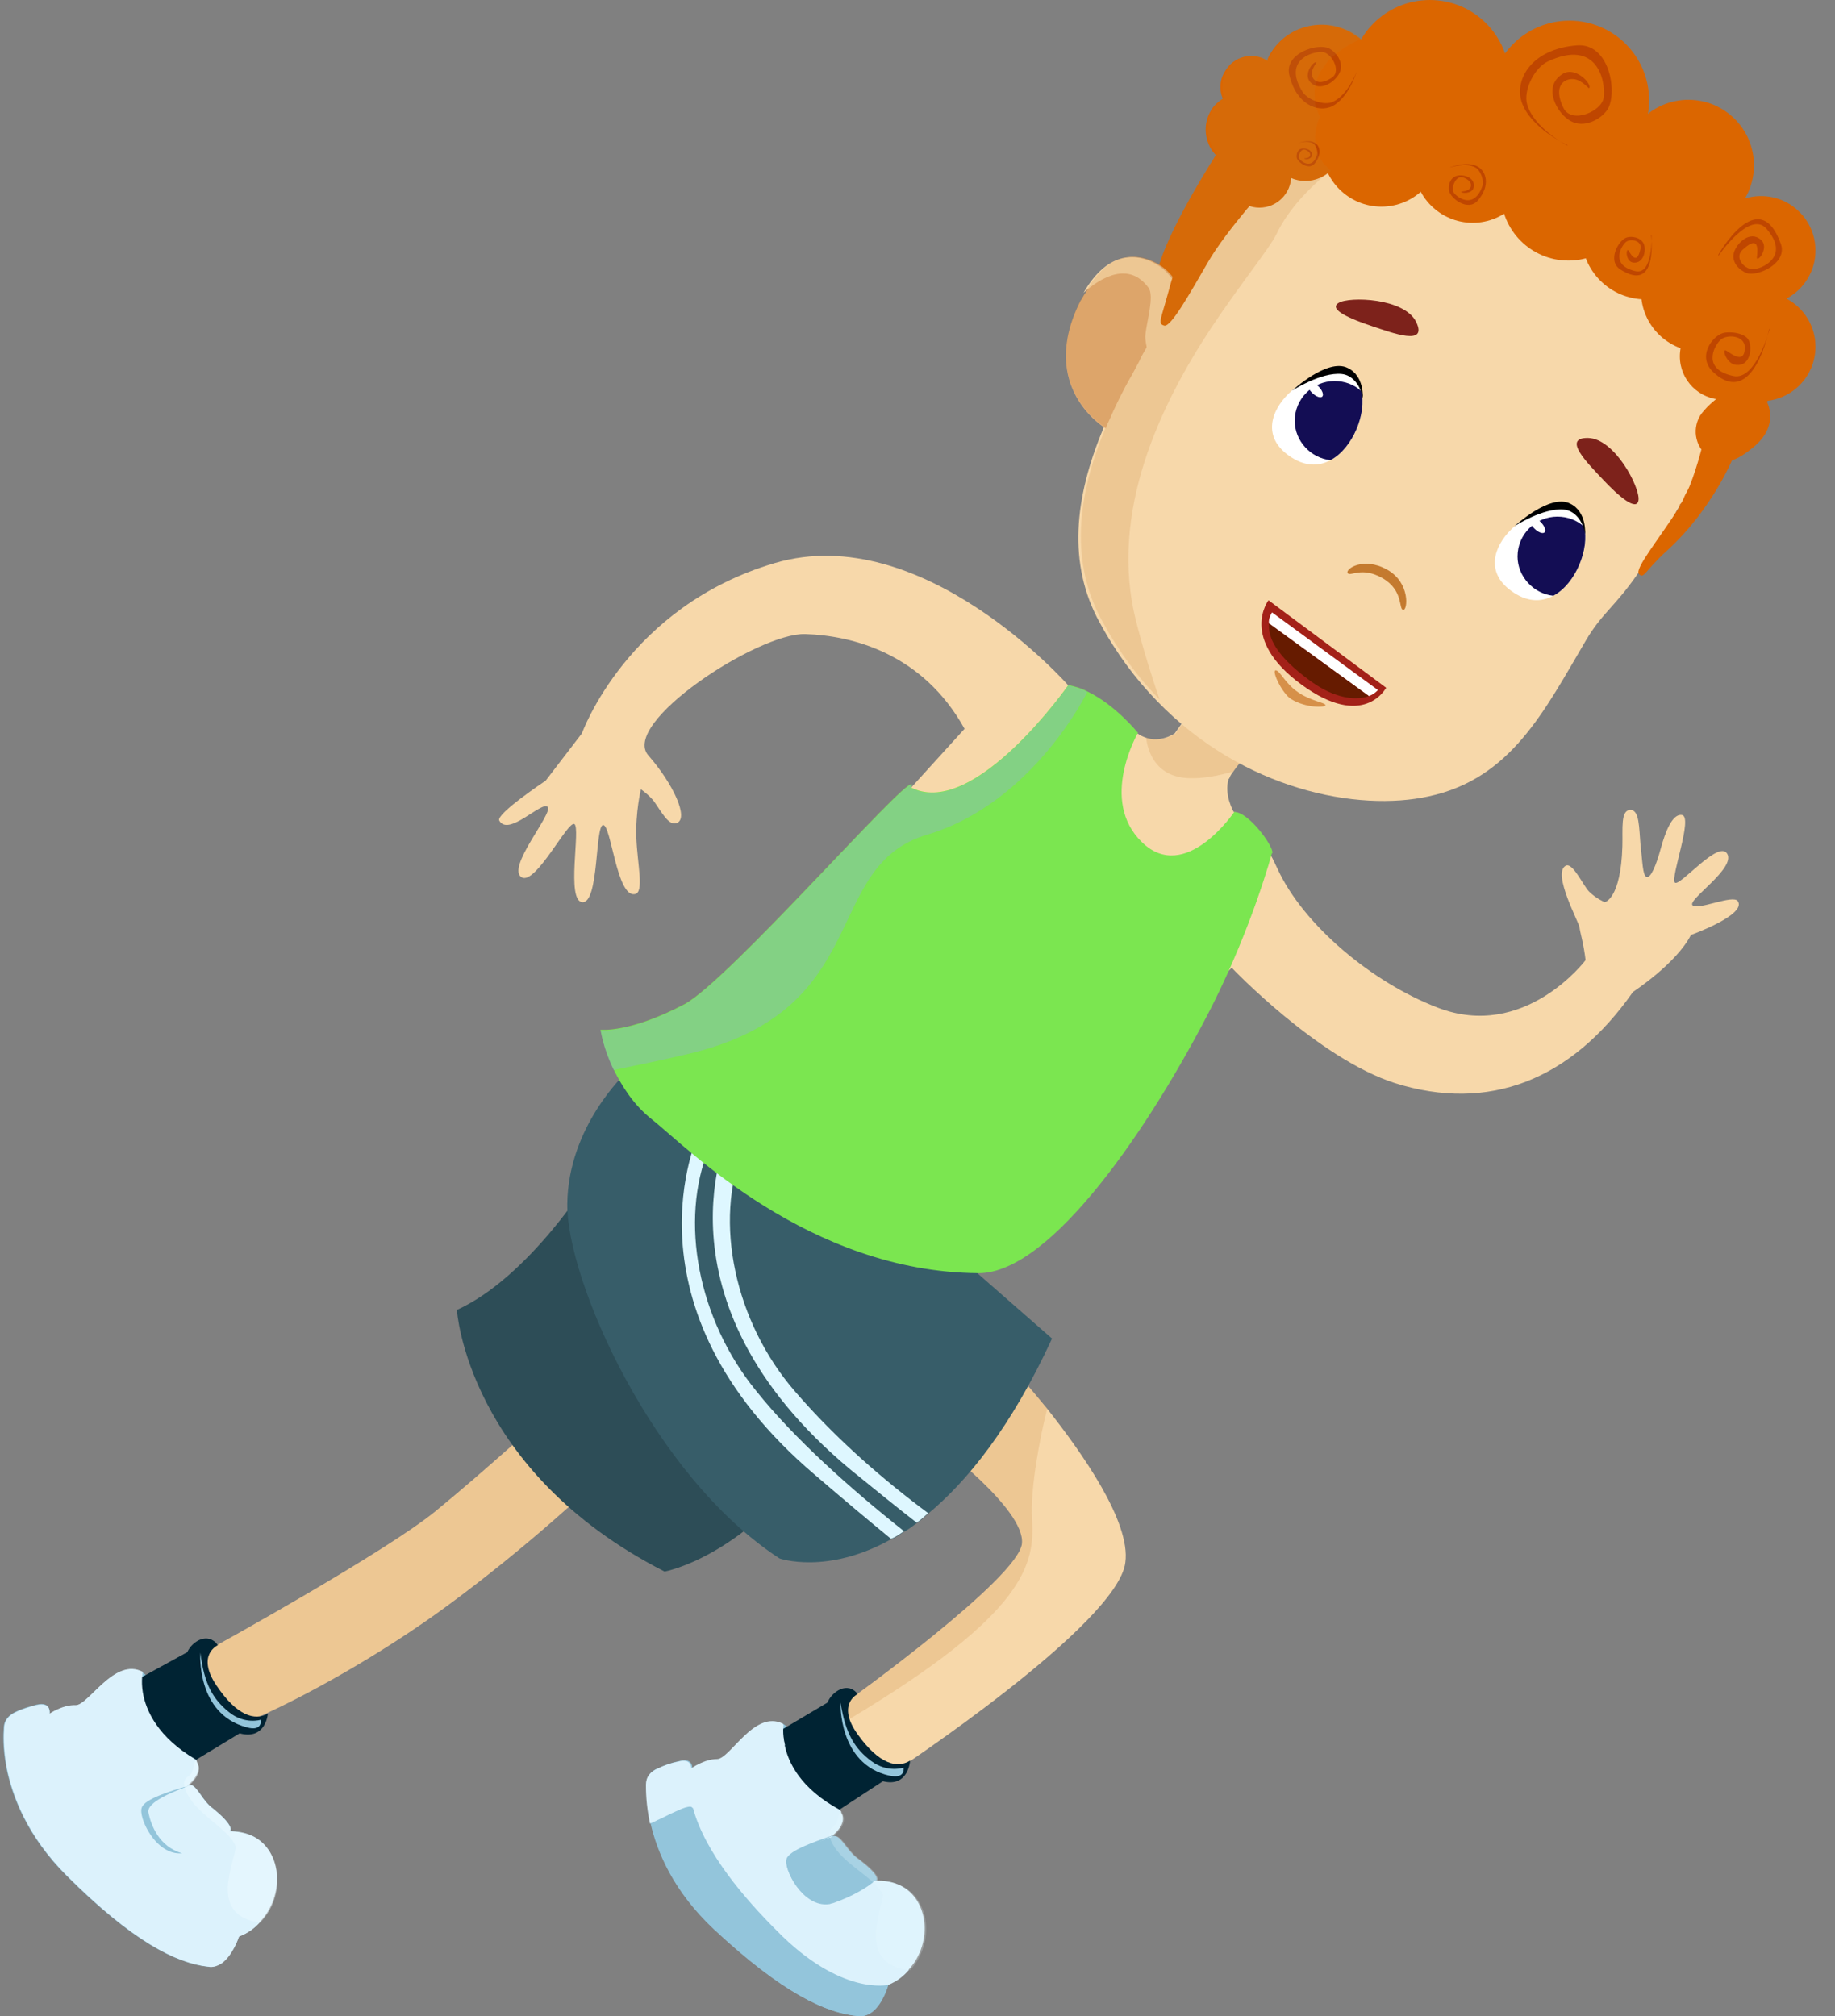 <svg width="91" height="100" viewBox="0 0 91 100" fill="none" xmlns="http://www.w3.org/2000/svg">
<rect x="0" y="0" width="91" height="100" fill="#808080" stroke="none"/>
<path d="M60.932 38.623C60.682 39.423 61.182 40.273 61.182 40.273C61.182 40.273 60.457 45.948 57.057 43.723C53.632 41.523 56.407 36.373 56.407 36.373C56.532 36.473 56.657 36.523 56.782 36.573C57.557 36.873 58.257 36.373 58.257 36.373L59.957 33.998L63.082 36.173C63.082 36.173 61.682 37.498 61.157 38.273C61.032 38.423 60.982 38.548 60.957 38.623H60.932Z" fill="#F7D8AA"/>
<g style="mix-blend-mode:multiply" opacity="0.18">
<path d="M63.082 36.173C63.082 36.173 61.682 37.498 61.157 38.273C60.407 38.473 59.682 38.623 58.982 38.598C57.357 38.548 56.932 37.348 56.832 36.573C57.607 36.873 58.307 36.373 58.307 36.373L60.007 33.998L63.132 36.173H63.082Z" fill="#C47A2F"/>
</g>
<path d="M56.432 36.349L52.982 33.999C52.982 33.999 45.758 25.774 38.433 27.924C31.108 30.074 28.858 36.373 28.858 36.373L27.058 38.723C27.058 38.723 24.584 40.373 24.759 40.698C25.209 41.523 26.858 39.723 27.158 40.023C27.458 40.323 25.058 43.073 25.884 43.523C26.583 43.873 28.158 40.698 28.483 40.873C28.808 41.048 28.058 44.698 28.883 44.748C29.708 44.798 29.508 40.948 29.908 40.923C30.308 40.898 30.583 44.523 31.483 44.348C31.958 44.273 31.608 42.873 31.558 41.573C31.508 40.273 31.783 39.148 31.783 39.148C31.783 39.148 32.183 39.423 32.433 39.748C32.808 40.273 33.158 40.973 33.558 40.823C34.183 40.598 33.383 38.873 32.158 37.474C30.733 35.873 37.608 31.374 39.933 31.449C42.258 31.524 45.758 32.399 47.833 36.148L34.808 50.498L47.733 61.547L61.082 47.998C61.082 47.998 65.357 52.498 69.182 53.723C73.807 55.173 77.906 53.598 80.981 49.198C80.981 49.198 83.131 47.798 83.856 46.373C83.856 46.373 86.631 45.373 86.181 44.698C85.956 44.348 84.181 45.173 83.931 44.898C83.681 44.623 86.081 43.073 85.656 42.348C85.231 41.623 83.281 44.023 83.056 43.773C82.831 43.523 83.981 40.498 83.406 40.423C82.931 40.348 82.581 41.273 82.356 42.098C82.131 42.923 81.856 43.573 81.656 43.498C81.456 43.423 81.456 42.723 81.356 41.923C81.281 41.048 81.306 40.173 80.856 40.173C80.356 40.173 80.481 41.098 80.456 41.973C80.381 44.598 79.581 44.748 79.581 44.748C79.581 44.748 79.156 44.573 78.806 44.223C78.506 43.923 77.981 42.723 77.631 42.948C76.981 43.348 78.306 45.748 78.331 45.998C78.356 46.248 78.531 46.773 78.631 47.623C78.631 47.623 75.606 51.648 71.282 49.973C68.032 48.723 64.632 45.873 63.357 43.098C62.082 40.323 61.182 40.273 61.182 40.273C61.182 40.273 56.382 41.348 56.407 36.349H56.432Z" fill="#F7D8AA"/>
<path d="M55.807 77.497C55.432 80.572 44.358 87.872 44.358 87.872C44.358 87.872 42.208 87.397 41.983 85.372C41.983 85.072 41.983 84.747 42.033 84.372C42.033 84.372 50.532 78.272 50.682 76.547C50.832 74.822 46.383 71.522 46.383 71.522L50.357 68.022C50.357 68.022 51.032 68.772 51.932 69.872C53.632 72.022 56.082 75.472 55.807 77.497Z" fill="#F7D8AA"/>
<g style="mix-blend-mode:multiply" opacity="0.18">
<path d="M51.932 69.872C51.582 71.247 51.082 73.822 51.182 75.347C51.307 77.522 50.982 79.972 42.108 85.272C42.058 85.272 42.008 85.347 41.983 85.372C41.983 85.072 41.983 84.747 42.033 84.372C42.033 84.372 50.532 78.272 50.682 76.547C50.832 74.822 46.383 71.522 46.383 71.522L50.357 68.022C50.357 68.022 51.032 68.772 51.932 69.872Z" fill="#C47A2F"/>
</g>
<path d="M10.809 81.571C10.809 81.571 19.134 76.972 21.608 74.947C24.083 72.922 27.083 70.172 27.083 70.172L29.483 73.572C29.483 73.572 26.208 76.697 22.108 79.697C19.209 81.821 15.809 83.771 13.284 84.946C7.209 87.821 9.084 81.871 10.784 81.546L10.809 81.571Z" fill="#F7D8AA"/>
<g style="mix-blend-mode:multiply" opacity="0.18">
<path d="M10.809 81.571C10.809 81.571 19.134 76.972 21.608 74.947C24.083 72.922 27.083 70.172 27.083 70.172L29.483 73.572C29.483 73.572 26.208 76.697 22.108 79.697C19.209 81.821 15.809 83.771 13.284 84.946C7.209 87.821 9.084 81.871 10.784 81.546L10.809 81.571Z" fill="#C47A2F"/>
</g>
<path d="M22.658 64.972C22.658 64.972 23.158 72.947 32.958 77.947C32.958 77.947 37.058 77.222 40.833 71.697C44.608 66.172 29.308 58.373 29.308 58.373C29.308 58.373 26.283 63.322 22.658 64.972Z" fill="#2D4D57"/>
<path d="M52.157 66.423C50.132 70.797 47.983 73.447 46.033 75.072C45.833 75.247 45.658 75.422 45.458 75.547C45.258 75.697 45.033 75.872 44.833 75.972C44.608 76.122 44.408 76.272 44.183 76.347C41.008 78.122 38.658 77.297 38.658 77.297C32.358 73.197 28.083 63.473 28.133 59.698C28.183 55.848 31.033 53.223 31.033 53.223L41.958 57.448L52.207 66.423H52.157Z" fill="#375D69"/>
<path d="M44.833 75.947C44.608 76.097 44.408 76.247 44.183 76.322C43.083 75.422 41.833 74.372 40.408 73.147C30.558 64.772 34.658 56.198 34.658 56.198L35.158 56.948C33.683 60.548 34.608 65.447 37.508 68.997C39.383 71.347 42.183 73.847 44.833 75.947Z" fill="#DEF7FF"/>
<path d="M46.032 75.047C45.833 75.222 45.657 75.397 45.458 75.522C44.458 74.747 43.383 73.872 42.183 72.897C32.008 64.422 36.208 55.998 36.208 55.998L36.858 56.972C35.383 60.572 36.433 65.572 39.433 69.022C41.483 71.397 43.833 73.422 46.057 75.072L46.032 75.047Z" fill="#DEF7FF"/>
<path d="M63.082 42.298C63.082 42.298 62.132 45.873 60.107 49.898C57.057 55.873 52.133 63.148 48.533 63.148C40.108 63.097 34.033 56.873 32.333 55.523C31.408 54.798 30.833 53.848 30.433 53.048C29.908 51.973 29.783 51.073 29.783 51.073C29.783 51.073 31.208 51.248 33.958 49.798C36.183 48.573 44.783 38.699 45.208 38.898C45.308 38.948 45.083 39.023 45.258 39.098C48.383 40.548 52.982 33.974 52.982 33.974C53.307 34.049 53.607 34.124 53.932 34.299C55.332 34.974 56.432 36.349 56.432 36.349C56.432 36.349 54.482 39.698 56.632 41.773C58.782 43.873 61.207 40.273 61.207 40.273C61.932 40.273 63.157 41.973 63.107 42.323L63.082 42.298Z" fill="#7BE650"/>
<path d="M38.833 85.497C38.833 85.497 39.083 85.647 39.158 85.822C39.233 85.997 38.633 86.247 38.633 86.247C38.633 86.247 38.333 85.472 38.858 85.497H38.833Z" fill="#93C5DB"/>
<path d="M38.758 85.797L41.033 84.447C41.258 83.897 42.033 83.372 42.533 84.022C42.533 84.022 41.458 84.522 42.533 86.022C43.608 87.522 44.508 87.722 45.133 87.322C45.133 87.322 45.058 88.671 43.783 88.347L41.608 89.771C41.608 89.771 38.508 88.421 38.758 85.772V85.797Z" fill="#002333"/>
<g style="mix-blend-mode:overlay">
<path d="M41.683 84.446C41.683 84.446 41.558 87.496 44.108 88.071C44.933 88.246 44.808 87.671 44.808 87.671C44.808 87.671 44.008 87.946 43.208 87.346C42.408 86.746 41.933 86.021 41.683 84.446Z" fill="#93C5DB"/>
</g>
<path d="M44.058 98.447C44.058 98.447 43.808 99.371 43.258 99.796C43.083 99.921 42.858 100.021 42.608 99.996C40.983 99.871 38.783 98.822 35.433 95.697C33.408 93.797 32.608 91.847 32.283 90.422C32.083 89.472 32.083 88.772 32.083 88.497C32.083 88.097 32.308 87.847 32.658 87.697C32.958 87.547 33.308 87.422 33.683 87.347C34.408 87.147 34.333 87.747 34.333 87.747L34.758 89.597L34.983 90.547L44.133 98.472L44.058 98.447Z" fill="#93C5DB"/>
<g style="mix-blend-mode:multiply">
<path d="M43.233 99.796C43.058 99.921 42.833 100.021 42.583 99.996C40.958 99.871 38.758 98.821 35.408 95.697C33.383 93.796 32.583 91.847 32.258 90.422C32.058 89.472 32.058 88.772 32.058 88.497C32.058 88.097 32.283 87.847 32.633 87.697C32.208 88.347 32.333 91.672 34.433 94.322C36.883 97.421 41.733 100.346 43.258 99.796H43.233Z" fill="#93C5DB"/>
</g>
<path d="M45.083 97.696C44.808 98.021 44.483 98.271 44.058 98.446C44.058 98.446 41.708 99.021 38.508 95.746C37.008 94.246 34.958 91.921 34.358 89.647C34.208 88.997 34.158 88.372 34.258 87.722C34.258 87.722 34.908 87.247 35.558 87.247C36.208 87.247 37.408 84.772 38.833 85.497C38.833 85.497 38.758 85.922 38.908 86.522C39.083 87.422 39.708 88.722 41.658 89.772C41.658 89.772 41.658 89.772 41.708 89.847V89.897C41.833 90.072 41.933 90.497 41.283 91.047C41.458 91.322 42.933 93.272 43.408 93.272C43.808 93.272 44.183 93.322 44.483 93.447C46.058 94.046 46.308 96.346 45.058 97.696H45.083Z" fill="#DCF2FC"/>
<path d="M43.408 93.271C43.408 93.271 43.358 93.271 43.283 93.371C43.033 93.571 42.383 94.021 41.308 94.396C41.233 94.396 41.183 94.446 41.108 94.446C39.808 94.621 38.858 92.696 39.033 92.246C39.158 91.821 40.508 91.371 41.133 91.146C41.208 91.146 41.258 91.096 41.283 91.071C41.283 91.071 41.358 91.071 41.383 91.071C41.408 91.071 41.433 91.071 41.433 91.071C41.758 91.146 42.033 91.846 42.583 92.221C43.808 93.146 43.433 93.296 43.433 93.296L43.408 93.271Z" fill="#93C5DB"/>
<g style="mix-blend-mode:overlay" opacity="0.24">
<path d="M45.083 97.696C44.283 97.646 43.583 97.246 43.458 96.346C43.333 95.471 43.833 94.121 43.783 93.971C43.683 93.771 43.533 93.571 43.308 93.371C42.608 92.721 41.433 92.071 41.158 91.146C41.033 90.746 41.308 90.646 41.458 90.446C41.583 90.221 41.608 89.896 41.658 89.821C41.658 89.821 41.708 89.821 41.758 89.871V89.921C41.883 90.096 41.983 90.521 41.333 91.071C41.333 91.071 41.408 91.071 41.433 91.071C41.458 91.071 41.483 91.071 41.483 91.071C41.808 91.146 42.083 91.846 42.633 92.221C43.858 93.146 43.483 93.296 43.483 93.296C43.883 93.296 44.258 93.346 44.558 93.471C46.133 94.071 46.383 96.371 45.133 97.721L45.083 97.696Z" fill="#EBF9FF"/>
</g>
<g style="mix-blend-mode:multiply">
<path d="M38.908 86.547C38.908 86.547 37.033 87.422 36.558 88.472C36.233 89.222 35.233 89.497 34.683 89.597C34.483 89.647 34.333 89.672 34.333 89.672C34.333 89.672 34.333 89.447 33.508 89.847C33.208 89.972 32.908 90.147 32.608 90.272C32.483 90.347 32.333 90.397 32.233 90.447C32.033 89.497 32.033 88.797 32.033 88.522C32.033 88.122 32.258 87.872 32.608 87.722C32.908 87.572 33.258 87.447 33.633 87.372C34.358 87.172 34.283 87.772 34.283 87.772C34.283 87.772 34.933 87.297 35.583 87.297C36.233 87.297 37.433 84.822 38.858 85.547C38.858 85.547 38.783 85.972 38.933 86.572L38.908 86.547Z" fill="#DCF2FC"/>
</g>
<g style="mix-blend-mode:multiply">
<path d="M41.408 91.046C41.408 91.046 41.358 91.046 41.283 91.046C41.233 91.097 41.183 91.097 41.133 91.121C40.558 91.371 39.233 91.921 39.358 92.421C39.483 93.046 39.933 94.121 41.083 94.396C39.783 94.571 38.833 92.646 39.008 92.196C39.133 91.772 40.483 91.322 41.108 91.097C41.183 91.097 41.233 91.046 41.258 91.022C41.258 91.022 41.333 91.022 41.358 91.022C41.383 91.022 41.408 91.022 41.408 91.022V91.046Z" fill="#93C5DB"/>
</g>
<path d="M7.059 82.947C7.059 82.947 7.309 83.097 7.384 83.272C7.459 83.447 6.859 83.697 6.859 83.697C6.859 83.697 6.559 82.922 7.084 82.947H7.059Z" fill="#93C5DB"/>
<path d="M6.959 83.222L9.284 81.947C9.534 81.397 10.309 80.922 10.809 81.597C10.809 81.597 9.709 82.072 10.734 83.597C11.759 85.122 12.634 85.347 13.284 84.997C13.284 84.997 13.184 86.322 11.884 85.972L9.659 87.322C9.659 87.322 6.609 85.872 6.934 83.222H6.959Z" fill="#002333"/>
<g style="mix-blend-mode:overlay">
<path d="M9.934 81.972C9.934 81.972 9.709 84.997 12.234 85.672C13.034 85.897 12.934 85.297 12.934 85.297C12.934 85.297 12.134 85.547 11.359 84.922C10.584 84.297 10.134 83.572 9.934 81.972Z" fill="#93C5DB"/>
</g>
<path d="M11.859 96.021C11.859 96.021 11.559 96.946 11.009 97.346C10.809 97.471 10.584 97.571 10.334 97.521C8.734 97.346 6.559 96.246 3.309 92.996C1.359 91.046 0.609 89.046 0.334 87.621C0.159 86.672 0.184 85.972 0.209 85.697C0.209 85.297 0.459 85.047 0.784 84.897C1.084 84.747 1.434 84.647 1.809 84.547C2.559 84.372 2.459 84.972 2.459 84.972L2.809 86.847L3.009 87.796L11.884 96.021H11.859Z" fill="#93C5DB"/>
<g style="mix-blend-mode:multiply">
<path d="M10.984 97.371C10.784 97.496 10.559 97.596 10.309 97.546C8.709 97.371 6.534 96.271 3.284 93.021C1.334 91.071 0.584 89.071 0.309 87.646C0.134 86.696 0.159 85.996 0.184 85.721C0.184 85.321 0.434 85.071 0.759 84.921C0.284 85.521 0.334 88.871 2.334 91.596C4.684 94.771 9.459 97.846 10.984 97.346V97.371Z" fill="#93C5DB"/>
</g>
<path d="M12.884 95.347C12.584 95.671 12.259 95.896 11.859 96.046C11.859 96.046 9.484 96.546 6.384 93.171C4.909 91.622 2.934 89.222 2.434 86.947C2.309 86.297 2.284 85.672 2.434 85.022C2.434 85.022 3.084 84.572 3.734 84.597C4.384 84.597 5.659 82.197 7.059 82.947C7.059 82.947 6.959 83.372 7.059 83.972C7.209 84.872 7.809 86.197 9.684 87.297C9.684 87.297 9.684 87.297 9.734 87.372V87.422C9.859 87.597 9.934 87.997 9.309 88.547C9.459 88.847 10.859 90.847 11.334 90.872C11.734 90.872 12.109 90.947 12.409 91.072C13.959 91.722 14.134 94.046 12.859 95.347H12.884Z" fill="#DCF2FC"/>
<path d="M11.359 90.846C11.359 90.846 11.309 90.846 11.234 90.921C10.984 91.121 10.309 91.546 9.234 91.871C9.159 91.871 9.109 91.921 9.034 91.921C7.709 92.046 6.834 90.096 7.034 89.646C7.184 89.221 8.509 88.821 9.184 88.621C9.259 88.621 9.309 88.571 9.334 88.546H9.434H9.484C9.809 88.621 10.059 89.346 10.584 89.721C11.784 90.696 11.384 90.846 11.384 90.846H11.359Z" fill="#93C5DB"/>
<g style="mix-blend-mode:multiply">
<path d="M12.884 95.346C12.584 95.671 12.259 95.896 11.859 96.046C11.859 96.046 11.559 96.971 11.009 97.371C10.809 97.496 10.584 97.596 10.334 97.546C8.734 97.371 6.559 96.271 3.309 93.021C1.359 91.071 0.609 89.071 0.334 87.646C0.159 86.696 0.184 85.996 0.209 85.721C0.209 85.322 0.459 85.072 0.784 84.921C1.084 84.772 1.434 84.671 1.809 84.572C2.559 84.397 2.459 84.996 2.459 84.996C2.459 84.996 3.109 84.546 3.759 84.572C4.409 84.572 5.684 82.172 7.084 82.921C7.084 82.921 6.984 83.347 7.084 83.947C7.234 84.847 7.834 86.171 9.709 87.271C9.709 87.271 9.709 87.271 9.759 87.346V87.396C9.884 87.571 9.959 87.971 9.334 88.521H9.409H9.459C9.784 88.596 10.034 89.321 10.559 89.696C11.759 90.671 11.359 90.821 11.359 90.821C11.759 90.821 12.134 90.896 12.434 91.021C13.984 91.671 14.159 93.996 12.884 95.296V95.346Z" fill="#DCF2FC"/>
</g>
<g style="mix-blend-mode:multiply">
<path d="M9.459 88.571C9.459 88.571 9.409 88.571 9.334 88.571C9.284 88.621 9.234 88.621 9.184 88.646C8.584 88.871 7.259 89.396 7.359 89.896C7.484 90.521 7.884 91.596 9.034 91.921C7.709 92.046 6.834 90.096 7.034 89.646C7.184 89.221 8.509 88.821 9.184 88.621C9.259 88.621 9.309 88.571 9.334 88.546H9.434H9.484L9.459 88.571Z" fill="#93C5DB"/>
</g>
<g style="mix-blend-mode:overlay" opacity="0.52">
<path d="M12.884 95.346C12.084 95.271 11.384 94.846 11.309 93.946C11.209 93.046 11.759 91.722 11.684 91.572C11.609 91.371 11.459 91.171 11.234 90.947C10.559 90.272 9.409 89.597 9.159 88.647C9.034 88.247 9.309 88.147 9.484 87.972C9.609 87.747 9.634 87.422 9.684 87.347C9.684 87.347 9.759 87.347 9.784 87.397V87.447C9.909 87.622 9.984 88.022 9.359 88.572H9.434H9.484C9.809 88.647 10.059 89.372 10.584 89.747C11.784 90.722 11.384 90.871 11.384 90.871C11.784 90.871 12.159 90.947 12.459 91.072C14.009 91.722 14.184 94.046 12.909 95.346H12.884Z" fill="#EBF9FF"/>
</g>
<g style="mix-blend-mode:multiply" opacity="0.34">
<path d="M53.932 34.298C53.932 34.298 51.258 39.823 45.983 41.398C40.683 42.973 43.433 50.073 34.133 52.273C32.758 52.598 31.533 52.848 30.433 53.073C29.908 51.998 29.783 51.098 29.783 51.098C29.783 51.098 31.208 51.273 33.958 49.823C36.183 48.598 44.783 38.723 45.208 38.923C45.308 38.973 45.083 39.048 45.258 39.123C48.383 40.573 52.982 33.998 52.982 33.998C53.307 34.074 53.607 34.148 53.932 34.324V34.298Z" fill="#92A6E8"/>
</g>
<path d="M88.031 18.899C87.981 19.174 87.856 19.474 87.681 19.824C87.681 19.874 87.631 19.924 87.606 19.949C87.206 20.649 86.581 21.474 85.856 22.324C85.731 22.499 85.556 22.699 85.406 22.899C84.756 23.624 84.081 24.324 83.431 24.949C83.431 24.949 83.431 24.949 83.381 24.999C81.831 26.549 80.481 27.749 80.481 27.749L60.032 16.324L58.482 15.449L58.132 15.249L58.057 15.199L57.832 15.074L57.407 14.849C57.407 14.849 57.032 14.599 57.482 13.149C57.782 12.149 58.507 10.599 60.007 8.149C60.132 7.999 60.207 7.799 60.332 7.649C60.807 6.974 61.307 6.349 61.832 5.799C62.132 5.499 62.407 5.224 62.707 4.999C62.707 4.999 62.782 4.949 62.807 4.924C63.082 4.699 63.357 4.499 63.607 4.324C63.757 4.199 63.932 4.124 64.082 4.024C64.182 3.974 64.232 3.925 64.332 3.9C64.507 3.775 64.707 3.675 64.907 3.6C65.007 3.55 65.057 3.5 65.157 3.475C65.307 3.375 65.507 3.325 65.682 3.275C65.832 3.175 66.032 3.125 66.207 3.075C66.307 3.075 66.407 3 66.507 2.975C66.732 2.9 66.957 2.85 67.207 2.825C67.532 2.725 67.832 2.7 68.157 2.65C70.032 2.425 72.106 2.65 74.356 3.25C74.556 3.325 74.756 3.375 74.931 3.425C75.181 3.5 75.431 3.575 75.681 3.675C75.806 3.725 75.956 3.775 76.081 3.825C76.431 3.95 76.756 4.074 77.106 4.224C77.206 4.224 77.281 4.299 77.406 4.349C77.856 4.524 78.306 4.724 78.756 4.949C78.956 5.049 79.156 5.149 79.331 5.274C79.456 5.324 79.606 5.399 79.731 5.474C80.231 5.724 80.681 6.024 81.131 6.299C81.256 6.374 81.381 6.449 81.506 6.574C83.256 7.749 84.581 9.074 85.581 10.424C85.681 10.549 85.731 10.649 85.806 10.749C85.956 10.974 86.106 11.174 86.231 11.374C86.231 11.424 86.281 11.449 86.306 11.499C86.381 11.624 86.431 11.749 86.506 11.874C86.581 11.999 86.631 12.074 86.656 12.199C86.881 12.549 87.056 12.949 87.206 13.299C87.256 13.374 87.306 13.449 87.306 13.524C87.456 13.874 87.606 14.224 87.656 14.549C87.756 14.749 87.781 14.899 87.806 15.099C88.231 16.699 88.256 18.074 88.081 18.949L88.031 18.899Z" fill="#DB6600"/>
<path d="M86.806 15.999C86.806 15.999 86.806 16.124 86.806 16.174C86.806 16.349 86.756 16.574 86.681 16.824C86.631 17.174 86.556 17.574 86.406 18.024C86.356 18.224 86.306 18.424 86.231 18.624C86.231 18.724 86.181 18.824 86.131 18.924C86.131 19.049 86.056 19.124 86.031 19.249C86.031 19.349 85.956 19.399 85.931 19.499C85.881 19.599 85.856 19.674 85.806 19.799C85.656 20.224 85.456 20.699 85.231 21.199C85.056 21.624 84.831 22.099 84.606 22.599C84.306 23.174 83.981 23.849 83.581 24.524C83.506 24.674 83.456 24.849 83.356 24.974C83.356 24.974 83.356 24.974 83.306 25.024C83.306 25.099 83.256 25.149 83.231 25.199C83.181 25.274 83.131 25.349 83.106 25.424C82.881 25.824 82.656 26.224 82.406 26.649C81.956 27.424 81.581 27.998 81.206 28.474C80.081 30.099 79.456 30.398 78.656 31.748C76.581 35.273 74.931 38.623 70.857 39.498C67.357 40.273 61.657 39.198 57.382 34.773C56.332 33.698 55.357 32.398 54.532 30.873C52.932 27.974 53.282 24.674 54.707 21.274C54.707 21.224 54.782 21.099 54.857 20.924C55.082 20.449 55.507 19.574 56.007 18.624C56.132 18.399 56.257 18.149 56.382 17.924C56.507 17.674 56.632 17.449 56.757 17.224V17.174C56.757 17.174 56.882 16.999 56.907 16.899C57.032 16.674 57.157 16.499 57.257 16.299C57.332 16.199 57.382 16.099 57.432 15.999C57.607 15.674 57.782 15.424 57.882 15.199C57.982 15.074 58.007 14.974 58.057 14.899C58.107 14.824 58.132 14.749 58.182 14.674C58.182 14.624 58.232 14.574 58.257 14.549C58.907 13.424 59.607 12.224 61.157 9.824C61.307 9.599 61.457 9.349 61.632 9.099C61.807 8.774 62.032 8.474 62.257 8.099C62.407 7.849 62.607 7.574 62.782 7.299C62.782 7.299 62.782 7.224 62.832 7.199C62.907 7.099 62.957 7.024 63.007 6.924C63.132 6.749 63.232 6.574 63.382 6.424C63.382 6.424 63.382 6.424 63.382 6.374C63.682 5.974 64.007 5.624 64.357 5.349C64.482 5.249 64.557 5.174 64.682 5.099C64.757 5.024 64.832 4.974 64.907 4.924C64.907 4.924 64.907 4.924 64.957 4.874C65.532 4.524 66.132 4.224 66.782 4.074C66.782 4.074 66.832 4.074 66.857 4.074C67.307 3.949 67.782 3.874 68.282 3.824C69.982 3.699 71.832 4.099 73.707 4.799C73.981 4.899 74.257 4.999 74.507 5.124C74.856 5.249 75.181 5.424 75.531 5.599C75.631 5.599 75.731 5.674 75.831 5.724C76.181 5.899 76.581 6.074 76.931 6.299C77.981 6.874 79.006 7.524 79.981 8.199C80.106 8.299 80.206 8.349 80.331 8.449C80.431 8.524 80.506 8.574 80.606 8.649C80.731 8.724 80.806 8.774 80.906 8.849C82.081 9.724 83.131 10.599 84.006 11.449C84.006 11.499 84.081 11.524 84.106 11.549C84.256 11.699 84.431 11.874 84.556 11.999L84.656 12.099C84.831 12.274 85.006 12.449 85.131 12.599C85.906 13.424 86.406 14.149 86.606 14.649C86.681 14.774 86.706 14.899 86.706 14.999V15.149C86.706 15.374 86.706 15.699 86.706 16.074L86.806 15.999Z" fill="#F7D8AA"/>
<path d="M81.256 24.799C81.331 24.174 80.081 21.749 78.756 21.724C77.431 21.699 78.756 22.999 79.506 23.799C80.256 24.599 81.181 25.399 81.256 24.799Z" fill="#7D221B"/>
<path d="M66.382 15.025C66.907 14.7 69.657 14.775 70.232 15.975C70.807 17.175 69.082 16.525 68.032 16.175C66.982 15.825 65.857 15.35 66.382 15.025Z" fill="#7D221B"/>
<path d="M68.757 34.123L62.907 29.773C62.907 29.773 61.432 31.673 64.532 33.948C67.632 36.223 68.732 34.123 68.732 34.123H68.757Z" fill="#A32118"/>
<path d="M68.332 34.224L63.082 30.374C63.082 30.374 62.882 30.674 62.932 30.924L67.882 34.524C67.882 34.524 68.132 34.449 68.332 34.224Z" fill="white"/>
<path d="M67.882 34.523C67.882 34.523 66.732 35.048 64.982 33.773C63.232 32.498 62.882 31.598 62.932 30.923L67.882 34.523Z" fill="#661B00"/>
<path d="M69.582 30.249C69.807 30.299 69.957 28.899 68.782 28.249C67.607 27.599 66.707 28.224 66.832 28.424C66.957 28.624 67.507 28.074 68.557 28.674C69.607 29.274 69.357 30.224 69.582 30.249Z" fill="#C47A2F"/>
<path d="M65.732 34.974C65.732 35.099 64.757 35.124 64.032 34.674C63.582 34.399 63.057 33.274 63.257 33.249C63.457 33.224 63.707 33.874 64.357 34.324C65.007 34.774 65.732 34.849 65.732 34.974Z" fill="#D69049"/>
<path d="M58.407 14.524C58.407 14.524 58.357 14.624 58.332 14.649C58.332 14.649 58.232 14.774 58.207 14.874C58.157 14.949 58.107 15.049 58.032 15.174C57.907 15.399 57.757 15.649 57.582 15.949C57.582 15.949 57.457 16.174 57.407 16.274C57.257 16.549 57.057 16.849 56.882 17.149V17.199C56.757 17.424 56.607 17.649 56.507 17.899C56.382 18.124 56.257 18.374 56.132 18.599C55.682 19.374 55.307 20.149 54.982 20.899C54.882 21.074 54.857 21.224 54.832 21.249C54.832 21.249 51.407 19.249 53.582 14.924C53.682 14.799 53.732 14.649 53.832 14.524C55.082 12.374 56.532 12.549 57.507 13.149C57.807 13.324 58.032 13.574 58.207 13.799C58.457 14.124 58.557 14.399 58.482 14.549L58.407 14.524Z" fill="#E3AE78"/>
<path d="M58.407 14.524C58.407 14.524 58.357 14.624 58.332 14.649C58.257 14.799 58.207 14.999 58.082 15.224C57.957 15.499 57.832 15.799 57.682 16.124C57.482 16.599 57.207 17.099 56.932 17.574C56.932 17.499 56.882 17.349 56.857 17.174C56.807 16.924 56.782 16.699 56.807 16.574C56.857 15.999 57.257 14.674 56.957 14.274C55.982 12.949 54.607 13.749 53.732 14.524C54.982 12.374 56.432 12.549 57.407 13.149C57.707 13.324 57.932 13.574 58.107 13.799C58.357 14.124 58.457 14.399 58.382 14.549L58.407 14.524Z" fill="#F7D8AA"/>
<path d="M87.331 19.899C88.822 19.899 90.031 18.69 90.031 17.199C90.031 15.708 88.822 14.499 87.331 14.499C85.84 14.499 84.631 15.708 84.631 17.199C84.631 18.69 85.84 19.899 87.331 19.899Z" fill="#DB6600"/>
<path d="M87.331 15.125C88.822 15.125 90.031 13.916 90.031 12.425C90.031 10.934 88.822 9.725 87.331 9.725C85.84 9.725 84.631 10.934 84.631 12.425C84.631 13.916 85.84 15.125 87.331 15.125Z" fill="#DB6600"/>
<path d="M83.731 11.45C85.526 11.45 86.981 9.995 86.981 8.2C86.981 6.405 85.526 4.95 83.731 4.95C81.936 4.95 80.481 6.405 80.481 8.2C80.481 9.995 81.936 11.45 83.731 11.45Z" fill="#DB6600"/>
<path d="M77.832 8.925C80.013 8.925 81.781 7.156 81.781 4.975C81.781 2.793 80.013 1.025 77.832 1.025C75.65 1.025 73.882 2.793 73.882 4.975C73.882 7.156 75.65 8.925 77.832 8.925Z" fill="#DB6600"/>
<path d="M70.907 7.9C73.088 7.9 74.857 6.131 74.857 3.95C74.857 1.768 73.088 0 70.907 0C68.725 0 66.957 1.768 66.957 3.95C66.957 6.131 68.725 7.9 70.907 7.9Z" fill="#DB6600"/>
<path d="M68.482 4.35C68.482 4.825 68.332 5.275 68.057 5.725C67.932 5.925 67.807 6.075 67.682 6.25C67.332 6.6 66.957 6.85 66.507 7.025C66.207 7.125 65.882 7.175 65.557 7.175C65.432 7.175 65.357 7.175 65.257 7.175H65.132C65.132 7.175 64.882 7.125 64.782 7.075H64.732C64.732 7.075 64.732 7.075 64.682 7.075C64.457 7 64.232 6.925 64.007 6.775C63.857 6.675 63.707 6.575 63.582 6.45C63.582 6.45 63.382 6.25 63.307 6.125C63.157 5.95 63.007 5.775 62.932 5.55C62.832 5.375 62.757 5.175 62.707 4.975C62.707 4.925 62.707 4.85 62.657 4.825C62.532 4.225 62.557 3.575 62.857 3C62.857 2.875 62.957 2.75 63.007 2.65C63.832 1.275 65.607 0.825 67.032 1.625L67.407 1.875C67.407 1.875 67.482 1.925 67.507 1.975C67.732 2.175 67.932 2.425 68.082 2.675C68.282 3.025 68.432 3.45 68.457 3.875C68.457 4.05 68.457 4.225 68.457 4.4L68.482 4.35Z" fill="#DB6600"/>
<path d="M63.532 6.4V6.475C63.532 6.8 63.407 7.1 63.257 7.375C63.157 7.5 63.082 7.625 62.982 7.725C62.807 7.9 62.632 8.05 62.407 8.125C61.982 8.325 61.457 8.35 61.007 8.125C60.882 8.125 60.782 8.05 60.682 8C60.507 7.9 60.357 7.775 60.257 7.65C59.732 7.075 59.632 6.175 60.057 5.475C60.207 5.225 60.407 5.05 60.632 4.9C61.207 4.525 61.982 4.475 62.607 4.85C62.607 4.85 62.682 4.9 62.732 4.95C62.907 5.05 63.057 5.2 63.157 5.35C63.282 5.525 63.382 5.7 63.432 5.925C63.507 6.1 63.532 6.275 63.532 6.45V6.4Z" fill="#DB6600"/>
<path d="M84.356 17.449C85.999 17.449 87.331 16.117 87.331 14.474C87.331 12.831 85.999 11.499 84.356 11.499C82.713 11.499 81.381 12.831 81.381 14.474C81.381 16.117 82.713 17.449 84.356 17.449Z" fill="#DB6600"/>
<path d="M84.306 20.624C83.881 21.349 84.106 22.274 84.831 22.724C85.556 23.174 86.281 22.724 86.931 22.199C88.381 21.024 87.706 19.624 86.981 19.199C86.256 18.774 84.756 19.924 84.306 20.624Z" fill="#DB6600"/>
<path d="M63.557 4.3C63.557 4.575 63.482 4.85 63.332 5.1C63.282 5.2 63.207 5.25 63.182 5.325C63.082 5.425 62.982 5.5 62.882 5.55C62.557 5.8 62.157 5.875 61.782 5.8C61.607 5.8 61.432 5.7 61.232 5.625C60.932 5.45 60.732 5.175 60.632 4.875C60.457 4.45 60.482 3.95 60.757 3.525C61.182 2.8 62.107 2.55 62.832 3C63.307 3.3 63.582 3.8 63.582 4.3H63.557Z" fill="#DB6600"/>
<path d="M85.456 19.824C86.643 19.824 87.606 18.862 87.606 17.674C87.606 16.487 86.643 15.524 85.456 15.524C84.269 15.524 83.306 16.487 83.306 17.674C83.306 18.862 84.269 19.824 85.456 19.824Z" fill="#DB6600"/>
<path d="M81.606 14.849C83.36 14.849 84.781 13.428 84.781 11.674C84.781 9.921 83.36 8.5 81.606 8.5C79.853 8.5 78.431 9.921 78.431 11.674C78.431 13.428 79.853 14.849 81.606 14.849Z" fill="#DB6600"/>
<path d="M73.032 11.05C74.647 11.05 75.957 9.74 75.957 8.125C75.957 6.509 74.647 5.2 73.032 5.2C71.416 5.2 70.107 6.509 70.107 8.125C70.107 9.74 71.416 11.05 73.032 11.05Z" fill="#DB6600"/>
<path d="M68.507 10.249C70.136 10.249 71.457 8.929 71.457 7.3C71.457 5.67 70.136 4.35 68.507 4.35C66.878 4.35 65.557 5.67 65.557 7.3C65.557 8.929 66.878 10.249 68.507 10.249Z" fill="#DB6600"/>
<path d="M64.732 8.975C65.726 8.975 66.532 8.169 66.532 7.175C66.532 6.181 65.726 5.375 64.732 5.375C63.738 5.375 62.932 6.181 62.932 7.175C62.932 8.169 63.738 8.975 64.732 8.975Z" fill="#DB6600"/>
<path d="M62.457 10.3C63.327 10.3 64.032 9.595 64.032 8.725C64.032 7.855 63.327 7.15 62.457 7.15C61.587 7.15 60.882 7.855 60.882 8.725C60.882 9.595 61.587 10.3 62.457 10.3Z" fill="#DB6600"/>
<path d="M77.781 12.925C79.632 12.925 81.131 11.425 81.131 9.575C81.131 7.725 79.632 6.225 77.781 6.225C75.931 6.225 74.431 7.725 74.431 9.575C74.431 11.425 75.931 12.925 77.781 12.925Z" fill="#DB6600"/>
<path d="M62.982 9.049C62.982 9.049 60.832 11.399 59.907 12.999C58.982 14.599 58.057 16.249 57.732 16.149C57.407 16.049 57.557 15.899 57.957 14.424C58.732 11.449 60.357 9.149 60.357 9.149L63.007 9.049H62.982Z" fill="#DB6600"/>
<path d="M84.831 20.25C84.831 20.25 84.256 23.599 83.281 25.149C82.306 26.699 81.031 28.224 81.281 28.474C81.531 28.724 81.531 28.349 82.681 27.299C84.956 25.224 85.981 22.624 85.981 22.624L84.831 20.25Z" fill="#DB6600"/>
<path d="M87.731 16.324C87.731 16.324 86.981 20.249 85.006 18.499C84.106 17.699 84.931 16.674 85.431 16.524C85.756 16.424 86.556 16.499 86.731 16.899C86.906 17.299 86.781 18.174 86.106 18.099C85.656 18.074 85.406 17.374 85.556 17.374C85.681 17.374 86.506 18.199 86.531 17.249C86.531 16.599 85.581 16.574 85.306 16.874C84.956 17.224 84.431 18.324 85.956 18.649C87.081 18.899 87.756 16.324 87.756 16.324H87.731Z" fill="#BF4600"/>
<path d="M85.206 12.649C85.206 12.649 87.206 9.074 88.306 12.074C88.681 13.049 87.181 13.724 86.631 13.549C86.281 13.424 85.856 13.024 85.981 12.549C86.106 12.074 86.781 11.399 87.331 11.899C87.706 12.224 87.281 12.899 87.131 12.824C87.081 12.799 87.431 11.449 86.406 12.399C85.981 12.799 86.556 13.424 87.006 13.349C87.531 13.274 88.731 12.649 87.606 11.349C86.781 10.399 85.231 12.674 85.231 12.674L85.206 12.649Z" fill="#BF4600"/>
<path d="M77.731 7.2C77.731 7.2 75.882 6.35 75.457 5.05C75.107 3.95 75.932 2.425 78.207 2.25C79.856 2.125 80.231 4.675 79.706 5.45C79.381 5.925 78.556 6.375 77.882 6C77.207 5.625 76.481 4.3 77.481 3.675C78.132 3.25 78.981 4.2 78.806 4.375C78.781 4.4 78.457 3.975 78.056 3.925C77.556 3.875 77.007 4.275 77.531 5.35C77.931 6.175 79.456 5.525 79.531 4.825C79.631 4 79.206 1.9 76.757 3.05C76.106 3.35 75.532 4.475 75.732 5.175C76.082 6.375 77.731 7.225 77.731 7.225V7.2Z" fill="#BF4600"/>
<path d="M67.282 3.549C67.282 3.549 66.882 4.874 66.057 5.274C65.357 5.599 64.282 5.199 63.932 3.699C63.707 2.625 65.357 2.125 65.907 2.4C66.257 2.575 66.632 3.075 66.457 3.549C66.282 4.024 65.457 4.624 64.957 4.049C64.632 3.649 65.157 3 65.282 3.1C65.307 3.1 65.057 3.374 65.057 3.649C65.057 3.974 65.382 4.299 66.057 3.849C66.557 3.499 65.982 2.55 65.532 2.575C64.957 2.575 63.632 3.05 64.607 4.574C64.882 4.974 65.682 5.249 66.107 5.049C66.857 4.699 67.282 3.549 67.282 3.549Z" fill="#BF4600"/>
<path d="M71.907 8.3C71.907 8.3 72.732 7.975 73.257 8.25C73.707 8.475 73.932 9.2 73.282 9.95C72.807 10.5 71.932 9.85 71.857 9.45C71.807 9.2 71.907 8.825 72.232 8.725C72.557 8.625 73.182 8.8 73.082 9.3C73.007 9.625 72.457 9.6 72.457 9.5C72.457 9.5 72.682 9.5 72.832 9.4C73.007 9.275 73.032 8.975 72.557 8.8C72.182 8.675 71.932 9.35 72.107 9.575C72.332 9.85 73.107 10.35 73.507 9.25C73.607 8.95 73.432 8.45 73.157 8.3C72.682 8.05 71.932 8.3 71.932 8.3H71.907Z" fill="#BF4600"/>
<path d="M64.357 7.1C64.357 7.1 64.857 6.9 65.182 7.075C65.457 7.2 65.582 7.65 65.182 8.125C64.907 8.45 64.357 8.05 64.307 7.825C64.282 7.675 64.332 7.425 64.532 7.375C64.732 7.325 65.107 7.425 65.057 7.725C65.007 7.925 64.682 7.925 64.682 7.85C64.682 7.85 64.832 7.85 64.907 7.8C65.007 7.725 65.032 7.55 64.732 7.425C64.507 7.35 64.332 7.75 64.457 7.9C64.607 8.075 65.082 8.375 65.307 7.7C65.382 7.525 65.257 7.2 65.107 7.1C64.807 6.95 64.357 7.1 64.357 7.1Z" fill="#BF4600"/>
<path d="M81.881 11.675C81.881 11.675 82.256 14.6 80.331 13.35C79.706 12.925 80.256 11.9 80.681 11.775C80.931 11.7 81.356 11.775 81.506 12.075C81.656 12.375 81.531 13.075 81.006 13.025C80.656 13 80.606 12.425 80.731 12.4C80.781 12.4 81.156 13.325 81.356 12.325C81.431 11.925 80.831 11.8 80.606 12.025C80.331 12.3 79.906 13.175 81.106 13.45C81.981 13.65 81.906 11.675 81.906 11.675H81.881Z" fill="#BF4600"/>
<g style="mix-blend-mode:multiply" opacity="0.18">
<path d="M67.532 1.925C67.382 1.975 66.807 2.225 66.282 2.65C66.207 2.725 66.132 2.775 66.057 2.825C65.932 2.95 65.782 3.1 65.707 3.25C65.532 3.45 65.382 3.7 65.307 3.975C65.307 4.05 65.257 4.1 65.257 4.175C65.182 4.4 65.182 4.625 65.207 4.9C65.207 4.9 65.207 4.95 65.207 4.975C65.207 5.1 65.207 5.2 65.257 5.325C65.257 5.375 65.257 5.425 65.332 5.45C65.332 5.575 65.407 5.675 65.457 5.8C65.457 5.8 65.157 6.375 65.232 7.05C65.232 7.05 65.232 7.1 65.232 7.125C65.232 7.325 65.307 7.5 65.382 7.7C65.382 7.7 65.382 7.8 65.457 7.825C65.557 8 65.657 8.175 65.807 8.275C65.882 8.375 65.932 8.425 66.007 8.475C66.007 8.475 66.007 8.475 65.907 8.55C65.857 8.6 65.782 8.675 65.657 8.725C65.082 9.225 63.932 10.275 63.282 11.65C62.932 12.35 61.557 14.024 60.057 16.274C57.607 19.999 54.932 25.399 56.357 30.874C56.732 32.349 57.132 33.599 57.507 34.699C56.457 33.624 55.482 32.324 54.657 30.799C53.057 27.899 53.407 24.599 54.832 21.199C54.832 21.199 51.407 19.199 53.582 14.874C53.682 14.749 53.732 14.599 53.832 14.475C55.082 12.325 56.532 12.499 57.507 13.1C57.807 12.1 58.532 10.55 60.032 8.1C60.157 7.95 60.232 7.75 60.357 7.6C59.832 7.025 59.732 6.125 60.157 5.425C60.307 5.175 60.507 5 60.732 4.85C60.557 4.425 60.582 3.925 60.857 3.5C61.282 2.775 62.207 2.525 62.932 2.975C62.932 2.85 63.032 2.725 63.082 2.625C63.907 1.25 65.682 0.8 67.107 1.6L67.482 1.85L67.607 1.925H67.532Z" fill="#C47A2F"/>
</g>
<path d="M65.982 22.824C65.382 23.149 64.657 23.149 63.882 22.574C61.382 20.749 65.382 17.549 67.082 18.699C67.307 18.849 67.457 19.099 67.507 19.399C67.782 20.474 67.107 22.224 65.982 22.824Z" fill="white"/>
<path d="M65.982 22.824C65.007 22.724 64.207 21.874 64.207 20.874C64.207 19.774 65.107 18.899 66.182 18.899C66.682 18.899 67.157 19.074 67.507 19.399C67.782 20.474 67.107 22.224 65.982 22.824Z" fill="#130D54"/>
<path d="M65.573 19.67C65.66 19.582 65.573 19.353 65.378 19.157C65.183 18.962 64.953 18.875 64.865 18.963C64.778 19.051 64.865 19.28 65.06 19.476C65.255 19.671 65.485 19.758 65.573 19.67Z" fill="white"/>
<path d="M64.082 19.374C64.082 19.374 65.507 18.449 66.532 18.549C67.057 18.599 67.482 19.099 67.582 19.774C67.582 19.774 67.682 18.649 66.832 18.249C65.832 17.749 64.082 19.374 64.082 19.374Z" fill="black"/>
<path d="M77.031 29.548C76.431 29.873 75.707 29.873 74.932 29.298C72.432 27.473 76.431 24.274 78.131 25.424C78.356 25.573 78.506 25.823 78.556 26.123C78.831 27.198 78.156 28.948 77.031 29.548Z" fill="white"/>
<path d="M77.031 29.549C76.056 29.449 75.257 28.599 75.257 27.599C75.257 26.499 76.156 25.624 77.231 25.624C77.731 25.624 78.206 25.799 78.556 26.124C78.831 27.199 78.156 28.949 77.031 29.549Z" fill="#130D54"/>
<path d="M76.598 26.404C76.686 26.317 76.599 26.087 76.404 25.892C76.209 25.697 75.979 25.61 75.891 25.697C75.803 25.785 75.89 26.015 76.086 26.21C76.281 26.405 76.51 26.492 76.598 26.404Z" fill="white"/>
<path d="M75.106 26.099C75.106 26.099 76.531 25.174 77.556 25.274C78.081 25.324 78.506 25.824 78.606 26.499C78.606 26.499 78.706 25.374 77.856 24.974C76.856 24.474 75.106 26.099 75.106 26.099Z" fill="black"/>
</svg>
